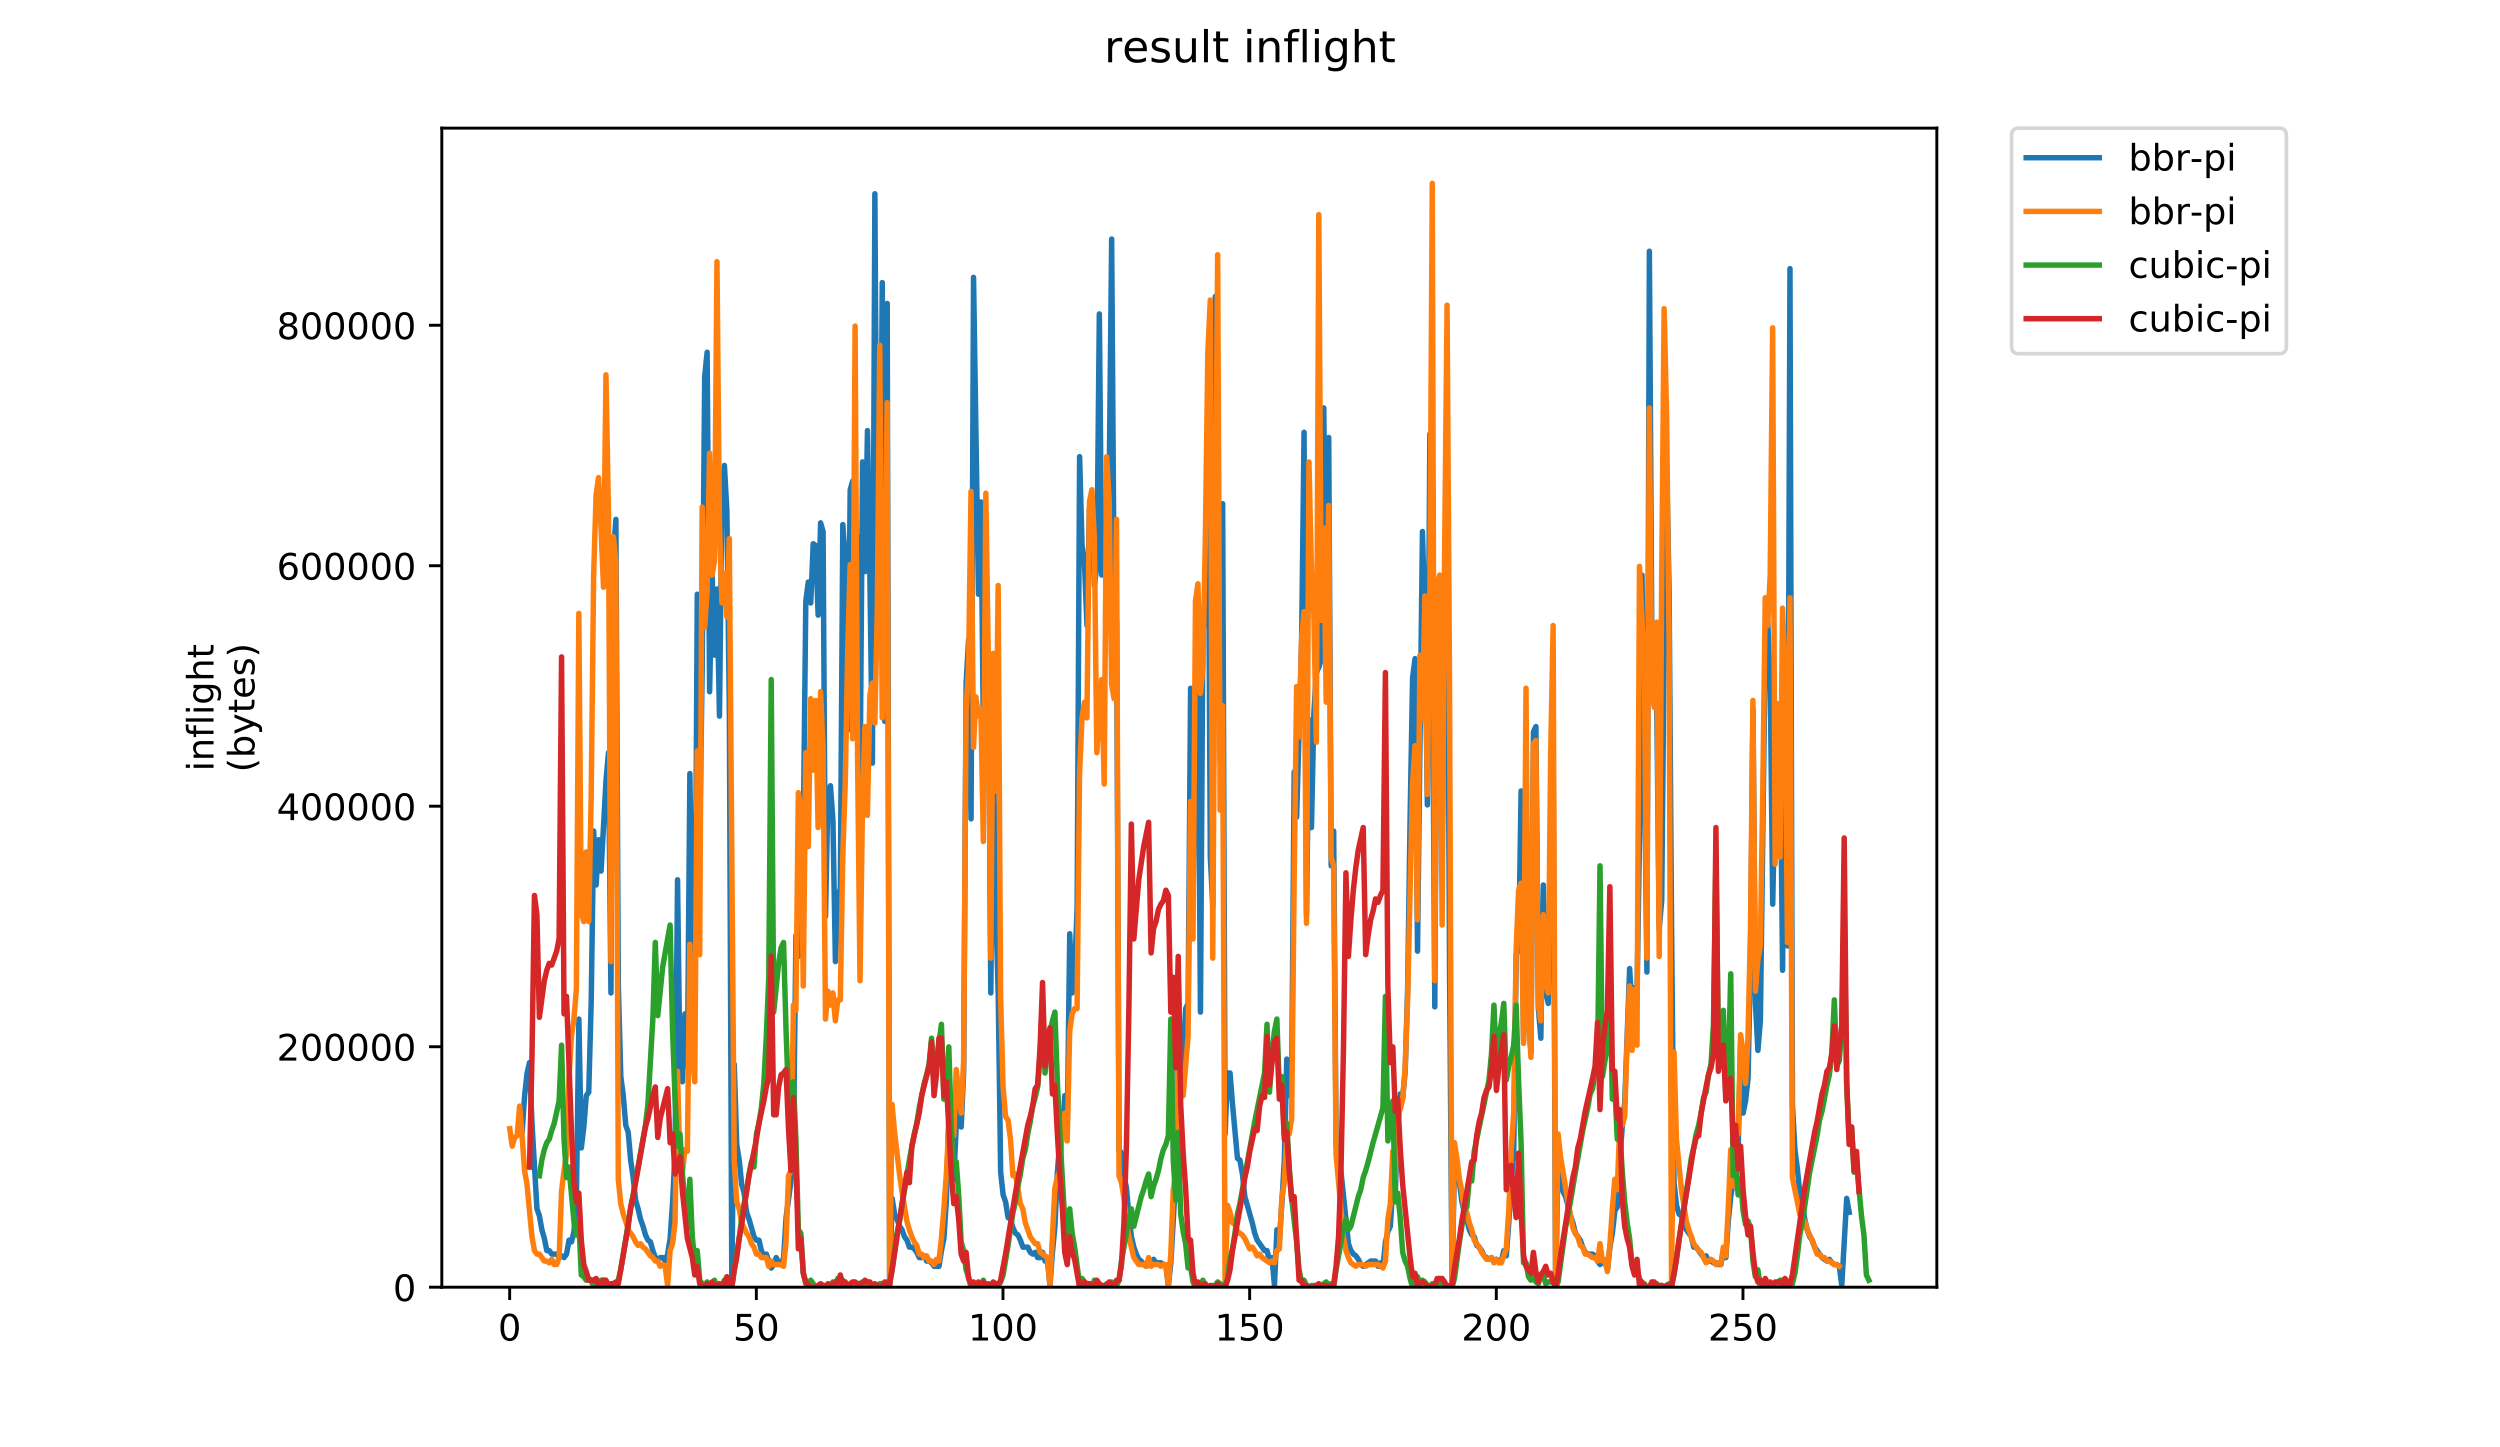 <?xml version="1.0" encoding="utf-8" standalone="no"?>
<!DOCTYPE svg PUBLIC "-//W3C//DTD SVG 1.1//EN"
  "http://www.w3.org/Graphics/SVG/1.1/DTD/svg11.dtd">
<!-- Created with matplotlib (https://matplotlib.org/) -->
<svg height="396pt" version="1.1" viewBox="0 0 684 396" width="684pt" xmlns="http://www.w3.org/2000/svg" xmlns:xlink="http://www.w3.org/1999/xlink">
 <defs>
  <style type="text/css">
*{stroke-linecap:butt;stroke-linejoin:round;}
  </style>
 </defs>
 <g id="figure_1">
  <g id="patch_1">
   <path d="M 0 396 
L 684 396 
L 684 0 
L 0 0 
z
" style="fill:#ffffff;"/>
  </g>
  <g id="axes_1">
   <g id="patch_2">
    <path d="M 120.879 352.174 
L 529.913 352.174 
L 529.913 35.062 
L 120.879 35.062 
z
" style="fill:#ffffff;"/>
   </g>
   <g id="matplotlib.axis_1">
    <g id="xtick_1">
     <g id="line2d_1">
      <defs>
       <path d="M 0 0 
L 0 3.5 
" id="m2d4acf18be" style="stroke:#000000;stroke-width:0.8;"/>
      </defs>
      <g>
       <use style="stroke:#000000;stroke-width:0.8;" x="139.445" xlink:href="#m2d4acf18be" y="352.174"/>
      </g>
     </g>
     <g id="text_1">
      <!-- 0 -->
      <defs>
       <path d="M 31.781 66.406 
Q 24.172 66.406 20.328 58.906 
Q 16.5 51.422 16.5 36.375 
Q 16.5 21.391 20.328 13.891 
Q 24.172 6.391 31.781 6.391 
Q 39.453 6.391 43.281 13.891 
Q 47.125 21.391 47.125 36.375 
Q 47.125 51.422 43.281 58.906 
Q 39.453 66.406 31.781 66.406 
z
M 31.781 74.219 
Q 44.047 74.219 50.516 64.516 
Q 56.984 54.828 56.984 36.375 
Q 56.984 17.969 50.516 8.266 
Q 44.047 -1.422 31.781 -1.422 
Q 19.531 -1.422 13.062 8.266 
Q 6.594 17.969 6.594 36.375 
Q 6.594 54.828 13.062 64.516 
Q 19.531 74.219 31.781 74.219 
z
" id="DejaVuSans-48"/>
      </defs>
      <g transform="translate(136.264 366.773)scale(0.1 -0.1)">
       <use xlink:href="#DejaVuSans-48"/>
      </g>
     </g>
    </g>
    <g id="xtick_2">
     <g id="line2d_2">
      <g>
       <use style="stroke:#000000;stroke-width:0.8;" x="206.931" xlink:href="#m2d4acf18be" y="352.174"/>
      </g>
     </g>
     <g id="text_2">
      <!-- 50 -->
      <defs>
       <path d="M 10.797 72.906 
L 49.516 72.906 
L 49.516 64.594 
L 19.828 64.594 
L 19.828 46.734 
Q 21.969 47.469 24.109 47.828 
Q 26.266 48.188 28.422 48.188 
Q 40.625 48.188 47.75 41.5 
Q 54.891 34.812 54.891 23.391 
Q 54.891 11.625 47.562 5.094 
Q 40.234 -1.422 26.906 -1.422 
Q 22.312 -1.422 17.547 -0.641 
Q 12.797 0.141 7.719 1.703 
L 7.719 11.625 
Q 12.109 9.234 16.797 8.062 
Q 21.484 6.891 26.703 6.891 
Q 35.156 6.891 40.078 11.328 
Q 45.016 15.766 45.016 23.391 
Q 45.016 31 40.078 35.438 
Q 35.156 39.891 26.703 39.891 
Q 22.75 39.891 18.812 39.016 
Q 14.891 38.141 10.797 36.281 
z
" id="DejaVuSans-53"/>
      </defs>
      <g transform="translate(200.569 366.773)scale(0.1 -0.1)">
       <use xlink:href="#DejaVuSans-53"/>
       <use x="63.623" xlink:href="#DejaVuSans-48"/>
      </g>
     </g>
    </g>
    <g id="xtick_3">
     <g id="line2d_3">
      <g>
       <use style="stroke:#000000;stroke-width:0.8;" x="274.417" xlink:href="#m2d4acf18be" y="352.174"/>
      </g>
     </g>
     <g id="text_3">
      <!-- 100 -->
      <defs>
       <path d="M 12.406 8.297 
L 28.516 8.297 
L 28.516 63.922 
L 10.984 60.406 
L 10.984 69.391 
L 28.422 72.906 
L 38.281 72.906 
L 38.281 8.297 
L 54.391 8.297 
L 54.391 0 
L 12.406 0 
z
" id="DejaVuSans-49"/>
      </defs>
      <g transform="translate(264.873 366.773)scale(0.1 -0.1)">
       <use xlink:href="#DejaVuSans-49"/>
       <use x="63.623" xlink:href="#DejaVuSans-48"/>
       <use x="127.246" xlink:href="#DejaVuSans-48"/>
      </g>
     </g>
    </g>
    <g id="xtick_4">
     <g id="line2d_4">
      <g>
       <use style="stroke:#000000;stroke-width:0.8;" x="341.903" xlink:href="#m2d4acf18be" y="352.174"/>
      </g>
     </g>
     <g id="text_4">
      <!-- 150 -->
      <g transform="translate(332.359 366.773)scale(0.1 -0.1)">
       <use xlink:href="#DejaVuSans-49"/>
       <use x="63.623" xlink:href="#DejaVuSans-53"/>
       <use x="127.246" xlink:href="#DejaVuSans-48"/>
      </g>
     </g>
    </g>
    <g id="xtick_5">
     <g id="line2d_5">
      <g>
       <use style="stroke:#000000;stroke-width:0.8;" x="409.389" xlink:href="#m2d4acf18be" y="352.174"/>
      </g>
     </g>
     <g id="text_5">
      <!-- 200 -->
      <defs>
       <path d="M 19.188 8.297 
L 53.609 8.297 
L 53.609 0 
L 7.328 0 
L 7.328 8.297 
Q 12.938 14.109 22.625 23.891 
Q 32.328 33.688 34.812 36.531 
Q 39.547 41.844 41.422 45.531 
Q 43.312 49.219 43.312 52.781 
Q 43.312 58.594 39.234 62.25 
Q 35.156 65.922 28.609 65.922 
Q 23.969 65.922 18.812 64.312 
Q 13.672 62.703 7.812 59.422 
L 7.812 69.391 
Q 13.766 71.781 18.938 73 
Q 24.125 74.219 28.422 74.219 
Q 39.75 74.219 46.484 68.547 
Q 53.219 62.891 53.219 53.422 
Q 53.219 48.922 51.531 44.891 
Q 49.859 40.875 45.406 35.406 
Q 44.188 33.984 37.641 27.219 
Q 31.109 20.453 19.188 8.297 
z
" id="DejaVuSans-50"/>
      </defs>
      <g transform="translate(399.845 366.773)scale(0.1 -0.1)">
       <use xlink:href="#DejaVuSans-50"/>
       <use x="63.623" xlink:href="#DejaVuSans-48"/>
       <use x="127.246" xlink:href="#DejaVuSans-48"/>
      </g>
     </g>
    </g>
    <g id="xtick_6">
     <g id="line2d_6">
      <g>
       <use style="stroke:#000000;stroke-width:0.8;" x="476.874" xlink:href="#m2d4acf18be" y="352.174"/>
      </g>
     </g>
     <g id="text_6">
      <!-- 250 -->
      <g transform="translate(467.331 366.773)scale(0.1 -0.1)">
       <use xlink:href="#DejaVuSans-50"/>
       <use x="63.623" xlink:href="#DejaVuSans-53"/>
       <use x="127.246" xlink:href="#DejaVuSans-48"/>
      </g>
     </g>
    </g>
   </g>
   <g id="matplotlib.axis_2">
    <g id="ytick_1">
     <g id="line2d_7">
      <defs>
       <path d="M 0 0 
L -3.5 0 
" id="mfae8749f1a" style="stroke:#000000;stroke-width:0.8;"/>
      </defs>
      <g>
       <use style="stroke:#000000;stroke-width:0.8;" x="120.879" xlink:href="#mfae8749f1a" y="352.174"/>
      </g>
     </g>
     <g id="text_7">
      <!-- 0 -->
      <g transform="translate(107.516 355.973)scale(0.1 -0.1)">
       <use xlink:href="#DejaVuSans-48"/>
      </g>
     </g>
    </g>
    <g id="ytick_2">
     <g id="line2d_8">
      <g>
       <use style="stroke:#000000;stroke-width:0.8;" x="120.879" xlink:href="#mfae8749f1a" y="286.379"/>
      </g>
     </g>
     <g id="text_8">
      <!-- 200000 -->
      <g transform="translate(75.704 290.178)scale(0.1 -0.1)">
       <use xlink:href="#DejaVuSans-50"/>
       <use x="63.623" xlink:href="#DejaVuSans-48"/>
       <use x="127.246" xlink:href="#DejaVuSans-48"/>
       <use x="190.869" xlink:href="#DejaVuSans-48"/>
       <use x="254.492" xlink:href="#DejaVuSans-48"/>
       <use x="318.115" xlink:href="#DejaVuSans-48"/>
      </g>
     </g>
    </g>
    <g id="ytick_3">
     <g id="line2d_9">
      <g>
       <use style="stroke:#000000;stroke-width:0.8;" x="120.879" xlink:href="#mfae8749f1a" y="220.583"/>
      </g>
     </g>
     <g id="text_9">
      <!-- 400000 -->
      <defs>
       <path d="M 37.797 64.312 
L 12.891 25.391 
L 37.797 25.391 
z
M 35.203 72.906 
L 47.609 72.906 
L 47.609 25.391 
L 58.016 25.391 
L 58.016 17.188 
L 47.609 17.188 
L 47.609 0 
L 37.797 0 
L 37.797 17.188 
L 4.891 17.188 
L 4.891 26.703 
z
" id="DejaVuSans-52"/>
      </defs>
      <g transform="translate(75.704 224.383)scale(0.1 -0.1)">
       <use xlink:href="#DejaVuSans-52"/>
       <use x="63.623" xlink:href="#DejaVuSans-48"/>
       <use x="127.246" xlink:href="#DejaVuSans-48"/>
       <use x="190.869" xlink:href="#DejaVuSans-48"/>
       <use x="254.492" xlink:href="#DejaVuSans-48"/>
       <use x="318.115" xlink:href="#DejaVuSans-48"/>
      </g>
     </g>
    </g>
    <g id="ytick_4">
     <g id="line2d_10">
      <g>
       <use style="stroke:#000000;stroke-width:0.8;" x="120.879" xlink:href="#mfae8749f1a" y="154.788"/>
      </g>
     </g>
     <g id="text_10">
      <!-- 600000 -->
      <defs>
       <path d="M 33.016 40.375 
Q 26.375 40.375 22.484 35.828 
Q 18.609 31.297 18.609 23.391 
Q 18.609 15.531 22.484 10.953 
Q 26.375 6.391 33.016 6.391 
Q 39.656 6.391 43.531 10.953 
Q 47.406 15.531 47.406 23.391 
Q 47.406 31.297 43.531 35.828 
Q 39.656 40.375 33.016 40.375 
z
M 52.594 71.297 
L 52.594 62.312 
Q 48.875 64.062 45.094 64.984 
Q 41.312 65.922 37.594 65.922 
Q 27.828 65.922 22.672 59.328 
Q 17.531 52.734 16.797 39.406 
Q 19.672 43.656 24.016 45.922 
Q 28.375 48.188 33.594 48.188 
Q 44.578 48.188 50.953 41.516 
Q 57.328 34.859 57.328 23.391 
Q 57.328 12.156 50.688 5.359 
Q 44.047 -1.422 33.016 -1.422 
Q 20.359 -1.422 13.672 8.266 
Q 6.984 17.969 6.984 36.375 
Q 6.984 53.656 15.188 63.938 
Q 23.391 74.219 37.203 74.219 
Q 40.922 74.219 44.703 73.484 
Q 48.484 72.75 52.594 71.297 
z
" id="DejaVuSans-54"/>
      </defs>
      <g transform="translate(75.704 158.587)scale(0.1 -0.1)">
       <use xlink:href="#DejaVuSans-54"/>
       <use x="63.623" xlink:href="#DejaVuSans-48"/>
       <use x="127.246" xlink:href="#DejaVuSans-48"/>
       <use x="190.869" xlink:href="#DejaVuSans-48"/>
       <use x="254.492" xlink:href="#DejaVuSans-48"/>
       <use x="318.115" xlink:href="#DejaVuSans-48"/>
      </g>
     </g>
    </g>
    <g id="ytick_5">
     <g id="line2d_11">
      <g>
       <use style="stroke:#000000;stroke-width:0.8;" x="120.879" xlink:href="#mfae8749f1a" y="88.993"/>
      </g>
     </g>
     <g id="text_11">
      <!-- 800000 -->
      <defs>
       <path d="M 31.781 34.625 
Q 24.75 34.625 20.719 30.859 
Q 16.703 27.094 16.703 20.516 
Q 16.703 13.922 20.719 10.156 
Q 24.75 6.391 31.781 6.391 
Q 38.812 6.391 42.859 10.172 
Q 46.922 13.969 46.922 20.516 
Q 46.922 27.094 42.891 30.859 
Q 38.875 34.625 31.781 34.625 
z
M 21.922 38.812 
Q 15.578 40.375 12.031 44.719 
Q 8.5 49.078 8.5 55.328 
Q 8.5 64.062 14.719 69.141 
Q 20.953 74.219 31.781 74.219 
Q 42.672 74.219 48.875 69.141 
Q 55.078 64.062 55.078 55.328 
Q 55.078 49.078 51.531 44.719 
Q 48 40.375 41.703 38.812 
Q 48.828 37.156 52.797 32.312 
Q 56.781 27.484 56.781 20.516 
Q 56.781 9.906 50.312 4.234 
Q 43.844 -1.422 31.781 -1.422 
Q 19.734 -1.422 13.25 4.234 
Q 6.781 9.906 6.781 20.516 
Q 6.781 27.484 10.781 32.312 
Q 14.797 37.156 21.922 38.812 
z
M 18.312 54.391 
Q 18.312 48.734 21.844 45.562 
Q 25.391 42.391 31.781 42.391 
Q 38.141 42.391 41.719 45.562 
Q 45.312 48.734 45.312 54.391 
Q 45.312 60.062 41.719 63.234 
Q 38.141 66.406 31.781 66.406 
Q 25.391 66.406 21.844 63.234 
Q 18.312 60.062 18.312 54.391 
z
" id="DejaVuSans-56"/>
      </defs>
      <g transform="translate(75.704 92.792)scale(0.1 -0.1)">
       <use xlink:href="#DejaVuSans-56"/>
       <use x="63.623" xlink:href="#DejaVuSans-48"/>
       <use x="127.246" xlink:href="#DejaVuSans-48"/>
       <use x="190.869" xlink:href="#DejaVuSans-48"/>
       <use x="254.492" xlink:href="#DejaVuSans-48"/>
       <use x="318.115" xlink:href="#DejaVuSans-48"/>
      </g>
     </g>
    </g>
    <g id="text_12">
     <!-- inflight -->
     <defs>
      <path d="M 9.422 54.688 
L 18.406 54.688 
L 18.406 0 
L 9.422 0 
z
M 9.422 75.984 
L 18.406 75.984 
L 18.406 64.594 
L 9.422 64.594 
z
" id="DejaVuSans-105"/>
      <path d="M 54.891 33.016 
L 54.891 0 
L 45.906 0 
L 45.906 32.719 
Q 45.906 40.484 42.875 44.328 
Q 39.844 48.188 33.797 48.188 
Q 26.516 48.188 22.312 43.547 
Q 18.109 38.922 18.109 30.906 
L 18.109 0 
L 9.078 0 
L 9.078 54.688 
L 18.109 54.688 
L 18.109 46.188 
Q 21.344 51.125 25.703 53.562 
Q 30.078 56 35.797 56 
Q 45.219 56 50.047 50.172 
Q 54.891 44.344 54.891 33.016 
z
" id="DejaVuSans-110"/>
      <path d="M 37.109 75.984 
L 37.109 68.5 
L 28.516 68.5 
Q 23.688 68.5 21.797 66.547 
Q 19.922 64.594 19.922 59.516 
L 19.922 54.688 
L 34.719 54.688 
L 34.719 47.703 
L 19.922 47.703 
L 19.922 0 
L 10.891 0 
L 10.891 47.703 
L 2.297 47.703 
L 2.297 54.688 
L 10.891 54.688 
L 10.891 58.5 
Q 10.891 67.625 15.141 71.797 
Q 19.391 75.984 28.609 75.984 
z
" id="DejaVuSans-102"/>
      <path d="M 9.422 75.984 
L 18.406 75.984 
L 18.406 0 
L 9.422 0 
z
" id="DejaVuSans-108"/>
      <path d="M 45.406 27.984 
Q 45.406 37.75 41.375 43.109 
Q 37.359 48.484 30.078 48.484 
Q 22.859 48.484 18.828 43.109 
Q 14.797 37.75 14.797 27.984 
Q 14.797 18.266 18.828 12.891 
Q 22.859 7.516 30.078 7.516 
Q 37.359 7.516 41.375 12.891 
Q 45.406 18.266 45.406 27.984 
z
M 54.391 6.781 
Q 54.391 -7.172 48.188 -13.984 
Q 42 -20.797 29.203 -20.797 
Q 24.469 -20.797 20.266 -20.094 
Q 16.062 -19.391 12.109 -17.922 
L 12.109 -9.188 
Q 16.062 -11.328 19.922 -12.344 
Q 23.781 -13.375 27.781 -13.375 
Q 36.625 -13.375 41.016 -8.766 
Q 45.406 -4.156 45.406 5.172 
L 45.406 9.625 
Q 42.625 4.781 38.281 2.391 
Q 33.938 0 27.875 0 
Q 17.828 0 11.672 7.656 
Q 5.516 15.328 5.516 27.984 
Q 5.516 40.672 11.672 48.328 
Q 17.828 56 27.875 56 
Q 33.938 56 38.281 53.609 
Q 42.625 51.219 45.406 46.391 
L 45.406 54.688 
L 54.391 54.688 
z
" id="DejaVuSans-103"/>
      <path d="M 54.891 33.016 
L 54.891 0 
L 45.906 0 
L 45.906 32.719 
Q 45.906 40.484 42.875 44.328 
Q 39.844 48.188 33.797 48.188 
Q 26.516 48.188 22.312 43.547 
Q 18.109 38.922 18.109 30.906 
L 18.109 0 
L 9.078 0 
L 9.078 75.984 
L 18.109 75.984 
L 18.109 46.188 
Q 21.344 51.125 25.703 53.562 
Q 30.078 56 35.797 56 
Q 45.219 56 50.047 50.172 
Q 54.891 44.344 54.891 33.016 
z
" id="DejaVuSans-104"/>
      <path d="M 18.312 70.219 
L 18.312 54.688 
L 36.812 54.688 
L 36.812 47.703 
L 18.312 47.703 
L 18.312 18.016 
Q 18.312 11.328 20.141 9.422 
Q 21.969 7.516 27.594 7.516 
L 36.812 7.516 
L 36.812 0 
L 27.594 0 
Q 17.188 0 13.234 3.875 
Q 9.281 7.766 9.281 18.016 
L 9.281 47.703 
L 2.688 47.703 
L 2.688 54.688 
L 9.281 54.688 
L 9.281 70.219 
z
" id="DejaVuSans-116"/>
     </defs>
     <g transform="translate(58.426 211.018)rotate(-90)scale(0.1 -0.1)">
      <use xlink:href="#DejaVuSans-105"/>
      <use x="27.783" xlink:href="#DejaVuSans-110"/>
      <use x="91.162" xlink:href="#DejaVuSans-102"/>
      <use x="126.367" xlink:href="#DejaVuSans-108"/>
      <use x="154.15" xlink:href="#DejaVuSans-105"/>
      <use x="181.934" xlink:href="#DejaVuSans-103"/>
      <use x="245.41" xlink:href="#DejaVuSans-104"/>
      <use x="308.789" xlink:href="#DejaVuSans-116"/>
     </g>
     <!-- (bytes) -->
     <defs>
      <path d="M 31 75.875 
Q 24.469 64.656 21.281 53.656 
Q 18.109 42.672 18.109 31.391 
Q 18.109 20.125 21.312 9.062 
Q 24.516 -2 31 -13.188 
L 23.188 -13.188 
Q 15.875 -1.703 12.234 9.375 
Q 8.594 20.453 8.594 31.391 
Q 8.594 42.281 12.203 53.312 
Q 15.828 64.359 23.188 75.875 
z
" id="DejaVuSans-40"/>
      <path d="M 48.688 27.297 
Q 48.688 37.203 44.609 42.844 
Q 40.531 48.484 33.406 48.484 
Q 26.266 48.484 22.188 42.844 
Q 18.109 37.203 18.109 27.297 
Q 18.109 17.391 22.188 11.75 
Q 26.266 6.109 33.406 6.109 
Q 40.531 6.109 44.609 11.75 
Q 48.688 17.391 48.688 27.297 
z
M 18.109 46.391 
Q 20.953 51.266 25.266 53.625 
Q 29.594 56 35.594 56 
Q 45.562 56 51.781 48.094 
Q 58.016 40.188 58.016 27.297 
Q 58.016 14.406 51.781 6.484 
Q 45.562 -1.422 35.594 -1.422 
Q 29.594 -1.422 25.266 0.953 
Q 20.953 3.328 18.109 8.203 
L 18.109 0 
L 9.078 0 
L 9.078 75.984 
L 18.109 75.984 
z
" id="DejaVuSans-98"/>
      <path d="M 32.172 -5.078 
Q 28.375 -14.844 24.75 -17.812 
Q 21.141 -20.797 15.094 -20.797 
L 7.906 -20.797 
L 7.906 -13.281 
L 13.188 -13.281 
Q 16.891 -13.281 18.938 -11.516 
Q 21 -9.766 23.484 -3.219 
L 25.094 0.875 
L 2.984 54.688 
L 12.5 54.688 
L 29.594 11.922 
L 46.688 54.688 
L 56.203 54.688 
z
" id="DejaVuSans-121"/>
      <path d="M 56.203 29.594 
L 56.203 25.203 
L 14.891 25.203 
Q 15.484 15.922 20.484 11.062 
Q 25.484 6.203 34.422 6.203 
Q 39.594 6.203 44.453 7.469 
Q 49.312 8.734 54.109 11.281 
L 54.109 2.781 
Q 49.266 0.734 44.188 -0.344 
Q 39.109 -1.422 33.891 -1.422 
Q 20.797 -1.422 13.156 6.188 
Q 5.516 13.812 5.516 26.812 
Q 5.516 40.234 12.766 48.109 
Q 20.016 56 32.328 56 
Q 43.359 56 49.781 48.891 
Q 56.203 41.797 56.203 29.594 
z
M 47.219 32.234 
Q 47.125 39.594 43.094 43.984 
Q 39.062 48.391 32.422 48.391 
Q 24.906 48.391 20.391 44.141 
Q 15.875 39.891 15.188 32.172 
z
" id="DejaVuSans-101"/>
      <path d="M 44.281 53.078 
L 44.281 44.578 
Q 40.484 46.531 36.375 47.5 
Q 32.281 48.484 27.875 48.484 
Q 21.188 48.484 17.844 46.438 
Q 14.5 44.391 14.5 40.281 
Q 14.5 37.156 16.891 35.375 
Q 19.281 33.594 26.516 31.984 
L 29.594 31.297 
Q 39.156 29.25 43.188 25.516 
Q 47.219 21.781 47.219 15.094 
Q 47.219 7.469 41.188 3.016 
Q 35.156 -1.422 24.609 -1.422 
Q 20.219 -1.422 15.453 -0.562 
Q 10.688 0.297 5.422 2 
L 5.422 11.281 
Q 10.406 8.688 15.234 7.391 
Q 20.062 6.109 24.812 6.109 
Q 31.156 6.109 34.562 8.281 
Q 37.984 10.453 37.984 14.406 
Q 37.984 18.062 35.516 20.016 
Q 33.062 21.969 24.703 23.781 
L 21.578 24.516 
Q 13.234 26.266 9.516 29.906 
Q 5.812 33.547 5.812 39.891 
Q 5.812 47.609 11.281 51.797 
Q 16.75 56 26.812 56 
Q 31.781 56 36.172 55.266 
Q 40.578 54.547 44.281 53.078 
z
" id="DejaVuSans-115"/>
      <path d="M 8.016 75.875 
L 15.828 75.875 
Q 23.141 64.359 26.781 53.312 
Q 30.422 42.281 30.422 31.391 
Q 30.422 20.453 26.781 9.375 
Q 23.141 -1.703 15.828 -13.188 
L 8.016 -13.188 
Q 14.5 -2 17.703 9.062 
Q 20.906 20.125 20.906 31.391 
Q 20.906 42.672 17.703 53.656 
Q 14.5 64.656 8.016 75.875 
z
" id="DejaVuSans-41"/>
     </defs>
     <g transform="translate(69.624 211.295)rotate(-90)scale(0.1 -0.1)">
      <use xlink:href="#DejaVuSans-40"/>
      <use x="39.014" xlink:href="#DejaVuSans-98"/>
      <use x="102.49" xlink:href="#DejaVuSans-121"/>
      <use x="161.67" xlink:href="#DejaVuSans-116"/>
      <use x="200.879" xlink:href="#DejaVuSans-101"/>
      <use x="262.402" xlink:href="#DejaVuSans-115"/>
      <use x="314.502" xlink:href="#DejaVuSans-41"/>
     </g>
    </g>
   </g>
   <g id="line2d_12">
    <path clip-path="url(#p6e69b79494)" d="M 142.184 305.967 
L 142.859 309.778 
L 143.534 299.775 
L 144.209 293.582 
L 144.883 290.724 
L 145.558 307.396 
L 146.908 330.738 
L 147.583 332.643 
L 148.258 336.454 
L 148.933 338.836 
L 149.607 342.171 
L 150.282 342.171 
L 150.957 343.123 
L 152.307 343.123 
L 152.982 344.076 
L 153.657 343.6 
L 154.331 344.076 
L 155.006 343.123 
L 155.681 339.312 
L 156.356 339.789 
L 157.031 336.931 
L 157.706 327.404 
L 158.381 278.815 
L 159.055 314.066 
L 159.73 308.349 
L 160.405 299.775 
L 161.08 298.822 
L 161.755 274.051 
L 162.43 227.368 
L 163.105 242.135 
L 163.779 229.75 
L 164.454 238.325 
L 165.804 213.554 
L 166.479 205.932 
L 167.154 271.67 
L 167.829 151.627 
L 168.503 142.1 
L 169.178 269.764 
L 169.853 294.535 
L 170.528 299.775 
L 171.203 307.873 
L 171.878 309.778 
L 172.553 317.4 
L 173.227 322.164 
L 173.902 328.356 
L 174.577 330.738 
L 175.252 333.596 
L 175.927 335.502 
L 176.602 337.883 
L 177.277 339.312 
L 177.951 339.789 
L 178.626 342.171 
L 179.301 344.076 
L 179.976 344.552 
L 180.651 344.076 
L 181.326 344.076 
L 182.001 345.029 
L 182.675 343.123 
L 183.35 338.836 
L 184.025 328.833 
L 184.7 315.018 
L 185.375 240.706 
L 186.05 293.106 
L 186.725 295.964 
L 187.399 277.386 
L 188.074 291.677 
L 188.749 211.648 
L 189.424 258.332 
L 190.099 277.862 
L 190.774 162.584 
L 191.449 229.274 
L 192.123 182.591 
L 192.798 103.039 
L 193.473 96.37 
L 194.148 189.26 
L 194.823 156.391 
L 195.498 179.256 
L 196.173 161.155 
L 196.847 195.929 
L 197.522 135.431 
L 198.197 127.333 
L 198.872 139.718 
L 199.547 194.5 
L 200.222 350.745 
L 200.897 291.2 
L 201.571 313.113 
L 202.246 317.4 
L 202.921 324.069 
L 203.596 326.451 
L 204.271 331.691 
L 204.946 333.596 
L 206.296 338.36 
L 206.97 339.312 
L 207.645 339.312 
L 208.32 342.171 
L 208.995 343.6 
L 209.67 343.123 
L 211.02 346.934 
L 211.694 345.982 
L 212.369 344.076 
L 213.044 345.505 
L 213.719 345.982 
L 214.394 344.076 
L 215.069 333.12 
L 216.418 323.116 
L 217.093 312.16 
L 217.768 255.95 
L 218.443 261.666 
L 219.118 220.699 
L 219.793 226.416 
L 220.468 164.489 
L 221.142 159.249 
L 221.817 164.965 
L 222.492 148.769 
L 223.167 149.246 
L 223.842 168.3 
L 224.517 143.053 
L 225.192 145.435 
L 225.866 250.71 
L 226.541 216.412 
L 227.216 214.983 
L 227.891 224.51 
L 228.566 263.095 
L 229.241 245.47 
L 229.916 243.088 
L 230.59 143.529 
L 231.265 153.056 
L 231.94 199.74 
L 232.615 134.002 
L 233.29 131.62 
L 233.965 151.151 
L 234.64 146.864 
L 235.314 214.983 
L 235.989 126.38 
L 236.664 156.391 
L 237.339 117.806 
L 238.014 158.773 
L 238.689 208.79 
L 239.364 53.021 
L 240.038 161.631 
L 240.713 170.205 
L 241.388 77.315 
L 242.063 197.358 
L 242.738 83.032 
L 243.413 351.698 
L 244.088 327.88 
L 244.762 332.167 
L 245.437 333.596 
L 246.112 335.502 
L 246.787 336.454 
L 247.462 338.36 
L 248.137 339.312 
L 248.812 341.218 
L 249.486 341.218 
L 250.161 341.694 
L 250.836 342.647 
L 251.511 344.076 
L 252.186 344.076 
L 252.861 343.6 
L 253.536 345.029 
L 254.21 345.029 
L 254.885 345.505 
L 255.56 346.458 
L 256.91 346.458 
L 257.585 342.171 
L 258.26 338.836 
L 258.934 328.356 
L 259.609 305.015 
L 260.284 316.447 
L 260.959 322.64 
L 261.634 307.873 
L 262.309 299.775 
L 262.984 308.349 
L 263.658 293.106 
L 264.333 186.878 
L 265.008 174.969 
L 265.683 224.034 
L 266.358 75.886 
L 267.708 162.584 
L 268.382 137.337 
L 269.057 200.692 
L 269.732 170.682 
L 270.407 181.638 
L 271.082 271.67 
L 271.757 203.074 
L 272.432 247.852 
L 273.106 271.67 
L 273.781 320.735 
L 274.456 326.927 
L 275.131 328.833 
L 275.806 333.12 
L 276.481 333.596 
L 277.156 335.978 
L 277.83 337.407 
L 278.505 337.883 
L 279.18 339.312 
L 279.855 341.218 
L 281.205 341.218 
L 281.88 342.647 
L 282.554 343.123 
L 283.229 342.647 
L 283.904 344.076 
L 284.579 344.076 
L 285.254 342.647 
L 285.929 345.029 
L 286.604 345.029 
L 287.278 351.698 
L 287.953 342.647 
L 288.628 335.502 
L 289.303 320.735 
L 289.978 312.16 
L 290.653 310.731 
L 291.328 299.775 
L 292.002 308.349 
L 292.677 255.473 
L 293.352 271.67 
L 294.027 265.953 
L 294.702 248.328 
L 295.377 124.951 
L 296.052 149.246 
L 296.726 154.486 
L 297.401 171.158 
L 298.076 139.242 
L 298.751 141.147 
L 299.426 160.202 
L 300.101 154.962 
L 300.776 85.89 
L 301.45 157.344 
L 302.125 150.198 
L 302.8 155.915 
L 303.475 131.62 
L 304.15 65.407 
L 304.825 163.06 
L 305.5 170.205 
L 306.174 314.542 
L 306.849 315.495 
L 307.524 321.687 
L 308.199 325.022 
L 308.874 332.643 
L 309.549 338.36 
L 310.224 341.218 
L 310.898 343.123 
L 311.573 344.552 
L 312.248 345.029 
L 312.923 345.982 
L 313.598 346.458 
L 314.273 345.982 
L 314.948 345.982 
L 315.622 344.552 
L 316.297 345.505 
L 317.647 345.505 
L 318.997 346.458 
L 319.672 351.698 
L 320.346 345.505 
L 321.696 321.687 
L 322.371 267.859 
L 323.046 299.775 
L 324.396 275.957 
L 325.07 274.528 
L 325.745 188.307 
L 326.42 246.423 
L 327.095 190.689 
L 327.77 185.925 
L 328.445 276.91 
L 329.12 170.682 
L 329.795 171.158 
L 330.469 111.613 
L 331.144 234.514 
L 331.819 247.852 
L 332.494 81.126 
L 333.169 124.475 
L 333.844 207.838 
L 334.519 137.813 
L 335.193 310.255 
L 335.868 293.582 
L 336.543 293.582 
L 337.218 302.157 
L 338.568 316.924 
L 339.243 317.4 
L 339.917 321.211 
L 340.592 327.404 
L 342.617 334.549 
L 343.292 337.407 
L 343.967 339.312 
L 345.991 342.171 
L 346.666 342.171 
L 347.341 345.029 
L 348.016 344.076 
L 348.691 351.698 
L 349.365 336.454 
L 350.04 339.312 
L 350.715 329.309 
L 351.39 317.4 
L 352.065 289.771 
L 352.74 299.775 
L 353.415 292.629 
L 354.089 211.172 
L 354.764 223.557 
L 356.114 175.922 
L 356.789 118.282 
L 357.464 250.234 
L 358.139 196.881 
L 358.813 226.416 
L 359.488 194.976 
L 360.163 184.02 
L 360.838 182.591 
L 361.513 180.209 
L 362.188 111.613 
L 362.863 183.067 
L 363.537 119.711 
L 364.212 236.895 
L 364.887 227.368 
L 365.562 313.113 
L 366.237 317.4 
L 366.912 320.735 
L 368.936 340.265 
L 369.611 342.171 
L 370.286 343.123 
L 370.961 343.6 
L 371.636 344.552 
L 372.311 345.982 
L 372.985 346.458 
L 375.01 345.029 
L 376.36 345.029 
L 377.035 346.458 
L 377.709 345.505 
L 378.384 346.458 
L 379.059 339.789 
L 379.734 336.931 
L 380.409 335.502 
L 381.084 323.593 
L 381.759 325.974 
L 382.433 308.349 
L 383.108 299.298 
L 383.783 300.251 
L 384.458 293.106 
L 385.133 270.241 
L 385.808 223.557 
L 386.483 185.449 
L 387.157 180.209 
L 387.832 260.237 
L 389.182 145.435 
L 389.857 169.253 
L 390.532 220.223 
L 391.207 118.759 
L 391.881 168.776 
L 392.556 275.48 
L 393.231 164.965 
L 393.906 194.5 
L 394.581 232.608 
L 395.256 161.155 
L 395.931 129.715 
L 396.605 267.382 
L 397.28 351.698 
L 397.955 317.4 
L 398.63 322.164 
L 399.305 323.593 
L 399.98 328.833 
L 400.655 331.691 
L 401.329 333.596 
L 402.004 336.454 
L 402.679 337.883 
L 403.354 338.36 
L 404.029 340.742 
L 404.704 341.218 
L 405.379 342.171 
L 406.053 343.6 
L 407.403 344.552 
L 408.078 344.076 
L 408.753 345.029 
L 409.428 344.552 
L 410.103 345.029 
L 410.777 345.029 
L 411.452 342.171 
L 412.127 343.6 
L 412.802 334.549 
L 413.477 322.64 
L 414.152 315.495 
L 414.827 261.19 
L 415.501 259.761 
L 416.176 216.412 
L 416.851 284.531 
L 417.526 218.794 
L 418.201 278.815 
L 418.876 287.866 
L 419.551 200.216 
L 420.225 198.787 
L 420.9 275.957 
L 421.575 284.055 
L 422.25 242.135 
L 422.925 271.193 
L 423.6 274.528 
L 424.275 227.845 
L 424.949 204.979 
L 425.624 351.698 
L 426.299 316.924 
L 427.649 325.974 
L 428.324 327.404 
L 428.999 329.785 
L 429.673 332.643 
L 430.348 334.549 
L 431.023 337.407 
L 432.373 339.312 
L 433.048 341.218 
L 433.723 342.647 
L 434.397 343.123 
L 435.747 343.123 
L 436.422 343.6 
L 437.097 345.029 
L 437.772 345.982 
L 438.447 345.029 
L 439.121 345.029 
L 439.796 347.411 
L 440.471 341.218 
L 441.146 337.407 
L 441.821 331.214 
L 442.496 330.262 
L 443.171 317.4 
L 443.846 308.349 
L 444.52 301.68 
L 445.87 265.001 
L 446.545 276.433 
L 447.22 270.241 
L 447.895 271.67 
L 448.57 229.274 
L 449.244 157.344 
L 449.919 207.361 
L 450.594 265.953 
L 451.269 68.741 
L 451.944 174.493 
L 452.619 184.972 
L 453.294 193.547 
L 453.968 254.044 
L 454.643 246.423 
L 455.318 176.398 
L 455.993 127.809 
L 456.668 161.631 
L 457.343 253.568 
L 458.018 323.593 
L 458.692 329.785 
L 459.367 332.167 
L 460.042 332.643 
L 460.717 335.025 
L 461.392 336.454 
L 462.742 338.36 
L 463.416 341.218 
L 464.091 341.218 
L 466.116 344.076 
L 466.791 343.6 
L 467.466 345.029 
L 468.14 345.029 
L 468.815 345.505 
L 469.49 345.505 
L 470.165 345.982 
L 470.84 345.982 
L 471.515 342.647 
L 472.19 344.076 
L 472.864 334.073 
L 473.539 327.404 
L 474.214 323.116 
L 474.889 313.589 
L 475.564 314.066 
L 476.239 285.484 
L 476.914 304.538 
L 477.588 301.204 
L 478.263 295.011 
L 478.938 263.095 
L 479.613 194.023 
L 480.288 274.528 
L 480.963 287.389 
L 481.638 279.291 
L 482.987 176.398 
L 483.662 170.205 
L 484.337 187.354 
L 485.012 247.375 
L 485.687 214.507 
L 486.362 192.594 
L 487.036 200.216 
L 487.711 265.477 
L 488.386 186.402 
L 489.061 258.808 
L 489.736 73.505 
L 490.411 302.157 
L 491.086 314.542 
L 491.76 319.782 
L 492.435 326.451 
L 493.11 329.309 
L 493.785 333.596 
L 494.46 336.454 
L 495.135 338.36 
L 495.81 339.312 
L 496.484 341.218 
L 498.509 344.076 
L 499.859 345.029 
L 500.534 344.552 
L 501.208 345.505 
L 501.883 345.982 
L 502.558 345.982 
L 503.233 346.458 
L 503.908 351.698 
L 505.258 327.88 
L 505.932 331.691 
L 505.932 331.691 
" style="fill:none;stroke:#1f77b4;stroke-linecap:square;stroke-width:1.5;"/>
   </g>
   <g id="line2d_13">
    <path clip-path="url(#p6e69b79494)" d="M 139.471 308.826 
L 140.146 313.589 
L 140.821 311.207 
L 141.496 310.731 
L 142.17 302.633 
L 142.845 310.731 
L 143.52 320.258 
L 144.195 324.069 
L 145.545 338.36 
L 146.22 342.171 
L 146.895 343.123 
L 147.569 343.123 
L 148.919 345.029 
L 149.594 345.029 
L 150.269 345.505 
L 150.944 344.552 
L 151.619 345.982 
L 152.293 345.982 
L 152.968 344.076 
L 153.643 325.974 
L 154.318 320.258 
L 154.993 315.971 
L 155.668 295.011 
L 156.343 283.579 
L 157.017 278.815 
L 157.692 270.717 
L 158.367 167.824 
L 159.042 249.757 
L 159.717 252.139 
L 160.392 233.085 
L 161.067 252.139 
L 161.741 218.318 
L 162.416 157.344 
L 163.091 135.431 
L 163.766 130.668 
L 164.441 144.482 
L 165.116 160.678 
L 165.791 102.562 
L 166.465 139.718 
L 167.14 263.095 
L 167.815 146.864 
L 168.49 153.533 
L 169.165 322.64 
L 169.84 329.309 
L 170.515 332.167 
L 171.189 334.073 
L 171.864 336.454 
L 173.214 338.36 
L 173.889 339.789 
L 174.564 340.742 
L 175.239 340.265 
L 175.913 341.218 
L 176.588 341.694 
L 177.938 343.6 
L 178.613 344.076 
L 179.288 345.029 
L 179.963 345.029 
L 180.637 346.458 
L 181.312 345.982 
L 181.987 346.458 
L 182.662 351.698 
L 183.337 342.171 
L 184.012 340.265 
L 184.687 334.549 
L 185.361 293.106 
L 186.036 319.305 
L 186.711 320.735 
L 187.386 314.542 
L 188.061 315.018 
L 188.736 258.332 
L 189.411 289.295 
L 190.085 295.964 
L 190.76 205.456 
L 191.435 261.19 
L 192.11 138.766 
L 192.785 171.634 
L 193.46 161.631 
L 194.135 123.999 
L 194.809 157.344 
L 195.484 153.533 
L 196.159 71.599 
L 196.834 143.053 
L 197.509 164.965 
L 198.184 156.867 
L 198.859 168.776 
L 199.533 147.34 
L 200.883 317.4 
L 201.558 328.833 
L 202.233 330.738 
L 202.908 334.549 
L 204.257 337.407 
L 204.932 338.36 
L 205.607 340.265 
L 206.282 341.218 
L 206.957 343.123 
L 207.632 343.123 
L 208.307 344.076 
L 209.656 344.076 
L 210.331 346.458 
L 211.006 345.029 
L 211.681 345.982 
L 213.705 345.982 
L 214.38 346.458 
L 215.055 339.789 
L 215.73 321.687 
L 216.405 320.258 
L 217.08 275.004 
L 217.755 276.433 
L 218.429 216.888 
L 219.104 220.699 
L 219.779 269.764 
L 220.454 205.932 
L 221.129 231.656 
L 221.804 191.165 
L 222.479 210.696 
L 223.153 191.641 
L 223.828 226.416 
L 224.503 189.26 
L 225.178 204.503 
L 225.853 278.815 
L 226.528 271.193 
L 227.203 275.004 
L 227.877 271.67 
L 228.552 279.291 
L 229.227 273.575 
L 229.902 273.575 
L 230.577 234.514 
L 231.252 214.507 
L 231.927 178.303 
L 232.601 154.486 
L 233.276 202.121 
L 233.951 89.224 
L 234.626 206.885 
L 235.301 268.335 
L 235.976 220.223 
L 236.651 198.787 
L 237.325 223.081 
L 238 190.212 
L 238.675 186.878 
L 239.35 197.834 
L 240.025 167.347 
L 240.7 94.464 
L 241.375 196.405 
L 242.049 176.398 
L 242.724 110.184 
L 243.399 351.698 
L 244.074 302.157 
L 244.749 309.778 
L 246.099 321.211 
L 246.773 325.974 
L 248.123 334.073 
L 248.798 336.454 
L 249.473 338.36 
L 250.148 339.789 
L 250.823 340.742 
L 251.497 343.123 
L 252.172 343.123 
L 252.847 344.076 
L 253.522 343.6 
L 254.197 345.029 
L 254.872 345.029 
L 255.547 345.982 
L 256.221 344.552 
L 256.896 345.029 
L 257.571 338.836 
L 258.246 330.738 
L 258.921 321.211 
L 259.596 307.873 
L 260.271 299.298 
L 260.945 310.731 
L 261.62 292.629 
L 262.295 299.775 
L 262.97 304.538 
L 263.645 290.724 
L 264.32 194.5 
L 264.995 182.591 
L 265.67 134.478 
L 266.344 204.503 
L 267.019 190.689 
L 267.694 195.929 
L 268.369 194.023 
L 269.044 230.226 
L 269.719 134.955 
L 270.394 179.732 
L 271.068 262.142 
L 271.743 178.78 
L 272.418 216.412 
L 273.093 160.202 
L 273.768 273.099 
L 274.443 297.393 
L 275.118 305.491 
L 275.792 306.444 
L 276.467 311.684 
L 277.142 321.687 
L 277.817 321.211 
L 279.167 329.309 
L 279.842 330.738 
L 280.516 334.549 
L 281.866 338.36 
L 283.216 340.265 
L 283.891 340.265 
L 284.566 342.647 
L 286.59 344.076 
L 287.265 351.698 
L 288.615 325.022 
L 289.29 322.164 
L 289.964 320.258 
L 290.639 308.826 
L 291.314 304.538 
L 291.989 312.16 
L 292.664 282.15 
L 293.339 277.386 
L 294.014 275.957 
L 294.688 275.957 
L 295.363 211.648 
L 296.038 196.405 
L 296.713 192.118 
L 297.388 196.405 
L 298.063 137.337 
L 298.738 134.002 
L 299.412 147.34 
L 300.087 205.932 
L 301.437 185.925 
L 302.112 214.507 
L 302.787 124.951 
L 303.462 136.86 
L 304.136 187.354 
L 304.811 191.165 
L 305.486 142.1 
L 306.161 321.687 
L 306.836 323.593 
L 307.511 327.88 
L 308.186 333.596 
L 308.86 338.36 
L 310.21 344.076 
L 311.56 345.982 
L 312.91 345.982 
L 313.584 346.458 
L 314.259 344.076 
L 314.934 346.458 
L 315.609 345.982 
L 316.959 345.982 
L 317.634 346.458 
L 318.308 345.982 
L 318.983 345.982 
L 319.658 351.698 
L 320.333 343.123 
L 321.008 325.498 
L 321.683 321.211 
L 322.358 286.913 
L 323.032 296.917 
L 323.707 299.775 
L 325.057 283.579 
L 325.732 219.27 
L 326.407 256.903 
L 327.082 164.489 
L 327.756 159.725 
L 328.431 189.736 
L 329.106 182.591 
L 329.781 147.34 
L 330.456 96.846 
L 331.131 82.079 
L 331.806 262.142 
L 332.48 154.962 
L 333.155 69.694 
L 333.83 221.652 
L 334.505 193.071 
L 335.18 351.698 
L 335.855 329.785 
L 336.53 331.691 
L 337.204 334.549 
L 337.879 335.025 
L 338.554 336.931 
L 339.904 337.883 
L 340.579 338.836 
L 341.928 341.694 
L 342.603 341.218 
L 343.278 342.171 
L 343.953 343.6 
L 344.628 343.123 
L 345.303 344.076 
L 347.327 345.505 
L 348.002 345.029 
L 348.677 345.505 
L 349.352 342.171 
L 350.027 341.694 
L 350.702 327.88 
L 351.376 323.593 
L 352.051 310.731 
L 352.726 310.255 
L 353.401 305.967 
L 354.076 241.183 
L 354.751 187.831 
L 355.426 201.645 
L 356.1 174.969 
L 356.775 167.347 
L 357.45 252.615 
L 358.125 126.38 
L 358.8 155.438 
L 359.475 168.3 
L 360.15 203.074 
L 360.824 58.738 
L 361.499 169.729 
L 362.174 144.482 
L 362.849 192.118 
L 363.524 138.289 
L 364.199 234.514 
L 364.874 236.895 
L 365.548 315.971 
L 367.573 338.36 
L 368.248 342.171 
L 368.923 344.076 
L 369.598 345.505 
L 370.947 346.458 
L 371.622 345.982 
L 372.972 345.982 
L 373.647 346.458 
L 374.322 345.982 
L 377.021 345.982 
L 378.371 346.934 
L 379.046 345.029 
L 379.72 333.596 
L 380.395 329.309 
L 381.07 315.018 
L 381.745 322.64 
L 382.42 304.062 
L 383.095 303.586 
L 383.77 300.727 
L 384.445 292.153 
L 385.119 273.575 
L 386.469 214.507 
L 387.144 204.027 
L 387.819 251.663 
L 388.494 179.256 
L 389.169 196.881 
L 389.843 163.06 
L 390.518 217.365 
L 391.193 165.442 
L 391.868 50.163 
L 392.543 268.335 
L 393.218 160.202 
L 393.893 157.344 
L 394.567 253.092 
L 395.242 152.104 
L 395.917 83.508 
L 396.592 187.354 
L 397.267 351.698 
L 397.942 312.636 
L 398.617 316.924 
L 399.291 322.64 
L 399.966 325.974 
L 400.641 331.214 
L 401.316 331.691 
L 401.991 334.549 
L 402.666 336.454 
L 403.341 339.312 
L 404.69 341.218 
L 405.365 342.647 
L 406.715 344.552 
L 407.39 344.552 
L 408.065 344.076 
L 408.739 345.505 
L 409.414 344.552 
L 410.089 345.505 
L 410.764 345.505 
L 412.114 341.694 
L 412.789 331.214 
L 413.463 315.018 
L 414.138 304.538 
L 414.813 259.761 
L 415.488 243.564 
L 416.163 241.659 
L 416.838 285.484 
L 417.513 188.307 
L 418.187 278.339 
L 418.862 289.295 
L 419.537 203.55 
L 420.212 202.598 
L 420.887 275.004 
L 421.562 279.291 
L 422.237 250.234 
L 422.911 269.288 
L 423.586 271.67 
L 424.261 206.409 
L 424.936 171.158 
L 425.611 351.698 
L 426.286 310.255 
L 426.961 316.447 
L 428.985 328.833 
L 430.335 335.978 
L 431.01 337.407 
L 431.685 338.36 
L 432.359 340.742 
L 433.034 341.218 
L 433.709 343.123 
L 434.384 343.123 
L 435.734 344.076 
L 436.409 344.076 
L 437.083 345.029 
L 437.758 340.265 
L 438.433 345.029 
L 439.108 344.552 
L 439.783 347.887 
L 440.458 340.742 
L 441.133 330.738 
L 441.807 322.64 
L 442.482 325.498 
L 443.157 307.873 
L 443.832 307.873 
L 444.507 305.491 
L 445.182 285.008 
L 445.857 269.764 
L 446.531 287.389 
L 447.206 270.717 
L 447.881 285.96 
L 448.556 154.962 
L 449.906 183.067 
L 450.581 262.142 
L 451.255 111.613 
L 451.93 189.26 
L 452.605 193.547 
L 453.28 170.205 
L 453.955 261.666 
L 454.63 159.249 
L 455.305 84.461 
L 455.979 113.519 
L 456.654 174.969 
L 457.329 351.698 
L 458.004 287.866 
L 458.679 311.684 
L 460.029 325.498 
L 461.378 334.073 
L 462.053 336.454 
L 463.403 340.265 
L 464.753 342.171 
L 465.427 342.647 
L 466.777 345.505 
L 468.127 344.552 
L 468.802 345.029 
L 469.477 345.982 
L 470.151 345.505 
L 470.826 345.982 
L 471.501 341.218 
L 472.176 343.6 
L 472.851 330.738 
L 473.526 314.542 
L 474.201 324.545 
L 474.875 307.873 
L 475.55 310.255 
L 476.225 283.102 
L 476.9 287.866 
L 477.575 296.44 
L 478.25 284.055 
L 478.925 254.521 
L 479.599 191.641 
L 480.274 271.193 
L 480.949 262.619 
L 481.624 258.808 
L 482.299 216.412 
L 482.974 163.536 
L 483.649 171.158 
L 484.323 157.344 
L 484.998 89.701 
L 485.673 236.419 
L 486.348 192.594 
L 487.023 234.514 
L 487.698 166.394 
L 488.373 184.02 
L 489.047 257.855 
L 489.722 163.536 
L 490.397 322.164 
L 492.422 332.167 
L 493.097 333.596 
L 493.771 334.073 
L 494.446 336.454 
L 495.796 339.312 
L 497.146 343.123 
L 497.821 343.123 
L 498.495 344.076 
L 499.17 344.076 
L 499.845 345.029 
L 500.52 345.029 
L 501.87 345.982 
L 502.545 345.982 
L 503.22 346.458 
L 503.22 346.458 
" style="fill:none;stroke:#ff7f0e;stroke-linecap:square;stroke-width:1.5;"/>
   </g>
   <g id="line2d_14">
    <path clip-path="url(#p6e69b79494)" d="M 147.572 321.687 
L 148.247 317.4 
L 148.922 314.542 
L 149.597 312.636 
L 150.271 311.684 
L 150.946 309.302 
L 151.621 307.396 
L 152.971 301.204 
L 153.646 285.96 
L 154.321 311.684 
L 154.995 322.164 
L 155.67 319.305 
L 157.02 334.073 
L 157.695 337.883 
L 158.37 334.073 
L 159.045 348.84 
L 159.72 349.316 
L 160.394 350.269 
L 161.069 349.792 
L 161.744 350.269 
L 162.419 352.174 
L 163.094 351.221 
L 163.769 352.174 
L 164.444 350.269 
L 165.118 350.269 
L 165.793 351.221 
L 167.143 352.174 
L 168.493 352.174 
L 169.168 350.269 
L 169.842 347.411 
L 172.542 330.738 
L 176.591 307.873 
L 177.266 302.157 
L 178.616 278.815 
L 179.29 257.855 
L 179.965 277.862 
L 181.315 264.524 
L 183.34 253.092 
L 184.014 281.673 
L 184.689 300.727 
L 185.364 313.589 
L 186.039 310.255 
L 186.714 321.211 
L 188.064 335.978 
L 188.738 322.64 
L 189.413 338.36 
L 190.088 345.029 
L 190.763 342.171 
L 191.438 350.269 
L 192.113 351.221 
L 192.788 351.698 
L 193.462 350.745 
L 194.137 351.698 
L 194.812 352.174 
L 195.487 350.269 
L 196.162 352.174 
L 196.837 352.174 
L 197.512 351.698 
L 198.186 350.269 
L 198.861 351.698 
L 199.536 351.221 
L 200.211 352.174 
L 201.561 343.123 
L 202.236 338.836 
L 202.91 333.596 
L 203.585 329.309 
L 204.26 325.974 
L 204.935 321.211 
L 205.61 317.876 
L 206.285 319.305 
L 206.96 310.255 
L 207.634 307.396 
L 208.309 303.109 
L 208.984 296.44 
L 209.659 283.579 
L 210.334 267.382 
L 211.009 185.925 
L 211.684 276.91 
L 213.033 263.572 
L 213.708 259.284 
L 214.383 257.855 
L 215.058 281.673 
L 215.733 300.251 
L 216.408 314.066 
L 217.082 295.964 
L 217.757 311.684 
L 218.432 336.454 
L 219.107 337.407 
L 219.782 348.363 
L 220.457 351.221 
L 221.132 352.174 
L 221.806 350.269 
L 223.156 352.174 
L 223.831 352.174 
L 224.506 351.698 
L 225.856 351.698 
L 226.53 352.174 
L 227.205 351.698 
L 227.88 350.745 
L 228.555 351.221 
L 229.23 349.792 
L 229.905 349.792 
L 230.58 350.269 
L 231.929 352.174 
L 233.279 351.221 
L 233.954 352.174 
L 234.629 352.174 
L 235.304 351.221 
L 235.978 350.745 
L 236.653 351.221 
L 237.328 352.174 
L 238.003 351.698 
L 238.678 352.174 
L 239.353 351.698 
L 240.028 351.698 
L 240.702 351.221 
L 241.377 351.221 
L 242.052 352.174 
L 242.727 350.745 
L 243.402 351.221 
L 244.077 347.411 
L 245.426 337.407 
L 246.101 334.073 
L 248.801 317.4 
L 250.15 310.255 
L 250.825 307.396 
L 251.5 303.109 
L 252.85 296.44 
L 253.525 294.058 
L 254.2 291.2 
L 254.874 284.055 
L 255.549 296.917 
L 256.224 290.248 
L 257.574 280.244 
L 258.249 300.727 
L 258.924 296.44 
L 259.598 286.437 
L 260.273 308.826 
L 260.948 319.782 
L 261.623 317.876 
L 262.298 326.927 
L 262.973 339.789 
L 263.648 342.171 
L 264.322 347.411 
L 264.997 349.316 
L 265.672 352.174 
L 266.347 352.174 
L 267.022 351.221 
L 267.697 351.221 
L 268.372 351.698 
L 269.046 350.269 
L 269.721 352.174 
L 270.396 352.174 
L 271.071 351.698 
L 271.746 352.174 
L 272.421 352.174 
L 273.096 351.698 
L 273.77 350.745 
L 274.445 348.84 
L 275.795 340.742 
L 277.145 331.691 
L 277.82 328.833 
L 278.495 324.545 
L 279.169 321.211 
L 279.844 316.924 
L 280.519 314.542 
L 281.194 310.255 
L 281.869 306.92 
L 282.544 302.633 
L 283.219 300.251 
L 283.893 297.393 
L 284.568 288.819 
L 285.243 274.528 
L 285.918 293.582 
L 286.593 287.389 
L 287.268 282.626 
L 287.943 279.291 
L 288.617 276.91 
L 289.292 295.964 
L 289.967 310.255 
L 291.317 334.073 
L 291.992 337.883 
L 292.667 330.738 
L 293.341 337.407 
L 294.016 341.218 
L 295.366 351.221 
L 296.041 349.792 
L 297.391 351.698 
L 298.065 351.221 
L 298.74 352.174 
L 299.415 350.269 
L 300.765 352.174 
L 302.115 352.174 
L 302.789 351.221 
L 303.464 351.221 
L 304.139 350.745 
L 305.489 351.698 
L 306.164 350.269 
L 306.839 345.029 
L 308.863 333.596 
L 309.538 330.738 
L 310.213 335.502 
L 312.237 327.404 
L 312.912 325.498 
L 313.587 323.116 
L 314.262 321.211 
L 314.937 327.404 
L 315.612 324.545 
L 316.287 322.64 
L 316.961 320.258 
L 317.636 316.924 
L 318.311 314.542 
L 318.986 313.113 
L 319.661 310.731 
L 320.336 278.815 
L 321.011 317.4 
L 321.685 328.356 
L 322.36 309.778 
L 323.035 332.167 
L 323.71 336.931 
L 324.385 340.265 
L 325.06 346.934 
L 325.735 346.458 
L 326.409 350.745 
L 327.084 352.174 
L 327.759 351.698 
L 328.434 352.174 
L 329.109 350.269 
L 329.784 352.174 
L 331.133 352.174 
L 331.808 351.698 
L 332.483 351.698 
L 333.158 350.745 
L 335.183 352.174 
L 335.857 349.792 
L 336.532 344.552 
L 337.207 341.694 
L 337.882 337.407 
L 338.557 332.167 
L 339.232 329.309 
L 343.281 306.92 
L 345.98 293.582 
L 346.655 280.244 
L 347.33 298.822 
L 348.005 288.819 
L 348.68 282.15 
L 349.355 278.815 
L 350.029 298.346 
L 350.704 294.535 
L 351.379 310.255 
L 352.054 307.396 
L 352.729 319.305 
L 353.404 327.88 
L 354.753 339.789 
L 355.428 347.411 
L 356.103 350.745 
L 356.778 350.269 
L 357.453 351.698 
L 358.128 352.174 
L 358.803 351.698 
L 359.477 351.698 
L 360.152 352.174 
L 361.502 352.174 
L 362.177 351.221 
L 362.852 350.745 
L 363.527 351.698 
L 364.201 351.221 
L 364.876 352.174 
L 365.551 347.411 
L 367.576 335.978 
L 368.251 333.596 
L 368.925 336.454 
L 369.6 335.502 
L 371.625 327.404 
L 372.3 325.498 
L 372.975 322.164 
L 373.649 320.258 
L 374.324 317.876 
L 375.674 312.636 
L 378.373 303.109 
L 379.048 272.622 
L 379.723 312.16 
L 380.398 308.349 
L 381.073 301.204 
L 381.748 328.833 
L 382.423 326.451 
L 383.097 333.12 
L 383.772 342.647 
L 384.447 345.029 
L 385.122 346.458 
L 385.797 349.792 
L 386.472 352.174 
L 387.821 349.316 
L 388.496 351.221 
L 389.171 350.269 
L 389.846 350.745 
L 390.521 351.698 
L 391.196 352.174 
L 391.871 351.221 
L 392.545 352.174 
L 393.22 351.698 
L 393.895 350.269 
L 394.57 352.174 
L 397.27 352.174 
L 397.944 349.792 
L 399.294 339.789 
L 400.644 331.214 
L 401.319 330.262 
L 401.994 322.64 
L 402.668 323.116 
L 403.343 315.018 
L 407.392 295.488 
L 408.067 288.342 
L 408.742 275.004 
L 409.417 291.2 
L 410.092 283.579 
L 410.767 279.768 
L 411.442 274.528 
L 412.116 295.488 
L 412.791 291.677 
L 413.466 289.295 
L 414.141 285.96 
L 414.816 275.004 
L 415.491 295.964 
L 416.166 312.636 
L 416.84 345.505 
L 417.515 345.505 
L 418.19 349.316 
L 418.865 350.269 
L 419.54 348.84 
L 420.215 350.745 
L 420.89 351.221 
L 421.564 348.84 
L 422.239 348.84 
L 422.914 351.221 
L 423.589 350.745 
L 424.264 350.745 
L 424.939 350.269 
L 425.614 352.174 
L 426.288 350.745 
L 428.313 335.978 
L 429.663 328.833 
L 431.012 320.735 
L 433.037 309.302 
L 434.387 303.109 
L 435.062 299.298 
L 435.736 297.869 
L 436.411 293.106 
L 437.086 290.248 
L 437.761 236.895 
L 438.436 294.535 
L 439.786 285.96 
L 440.46 266.906 
L 441.135 300.727 
L 441.81 297.393 
L 442.485 311.684 
L 443.16 309.302 
L 443.835 320.258 
L 444.51 328.833 
L 445.184 334.549 
L 445.859 338.836 
L 446.534 345.982 
L 447.209 347.411 
L 447.884 347.887 
L 448.559 349.792 
L 449.234 351.221 
L 449.908 351.221 
L 450.583 352.174 
L 452.608 352.174 
L 453.283 351.221 
L 453.958 352.174 
L 454.632 351.698 
L 455.307 352.174 
L 456.657 351.221 
L 457.332 351.698 
L 458.007 348.84 
L 460.031 335.025 
L 462.056 321.687 
L 462.731 316.924 
L 463.406 314.066 
L 464.08 310.255 
L 464.755 307.873 
L 465.43 304.538 
L 466.105 300.251 
L 466.78 298.822 
L 467.455 294.058 
L 468.13 291.2 
L 468.804 280.244 
L 469.479 234.99 
L 470.154 286.437 
L 471.504 276.433 
L 472.179 298.822 
L 472.854 294.058 
L 473.528 266.43 
L 474.203 321.687 
L 474.878 317.876 
L 475.553 326.927 
L 476.228 322.64 
L 476.903 331.214 
L 477.578 335.025 
L 478.252 334.073 
L 478.927 335.978 
L 479.602 345.029 
L 480.277 349.316 
L 480.952 347.411 
L 481.627 352.174 
L 482.302 352.174 
L 482.976 350.745 
L 483.651 351.698 
L 484.326 351.221 
L 485.001 351.221 
L 485.676 352.174 
L 486.351 352.174 
L 487.026 350.269 
L 487.7 350.269 
L 488.375 350.745 
L 489.05 351.698 
L 489.725 351.698 
L 490.4 351.221 
L 491.075 348.363 
L 491.75 343.6 
L 492.424 337.883 
L 493.099 334.549 
L 495.124 320.735 
L 497.148 310.731 
L 497.823 306.444 
L 498.498 304.062 
L 499.848 296.917 
L 500.523 294.058 
L 501.198 287.866 
L 501.872 273.575 
L 502.547 291.677 
L 503.222 290.248 
L 503.897 281.673 
L 504.572 251.663 
L 505.247 296.44 
L 505.922 311.207 
L 506.596 308.349 
L 507.271 320.735 
L 507.946 317.876 
L 509.296 332.643 
L 509.971 337.883 
L 510.646 348.84 
L 511.32 350.269 
L 511.32 350.269 
" style="fill:none;stroke:#2ca02c;stroke-linecap:square;stroke-width:1.5;"/>
   </g>
   <g id="line2d_15">
    <path clip-path="url(#p6e69b79494)" d="M 144.871 319.305 
L 145.546 289.295 
L 146.221 244.994 
L 146.896 250.234 
L 147.571 278.339 
L 148.92 268.335 
L 149.595 265.477 
L 150.27 263.572 
L 150.945 264.048 
L 152.295 260.237 
L 152.97 256.903 
L 153.644 179.732 
L 154.319 277.386 
L 154.994 272.622 
L 156.344 309.302 
L 157.019 323.593 
L 157.694 328.833 
L 158.368 326.451 
L 159.043 339.312 
L 159.718 345.982 
L 160.393 347.887 
L 161.068 350.269 
L 162.418 350.269 
L 163.092 349.792 
L 163.767 351.698 
L 164.442 352.174 
L 165.117 350.269 
L 165.792 350.269 
L 166.467 351.698 
L 167.142 351.221 
L 167.816 351.221 
L 168.491 350.745 
L 169.166 351.221 
L 171.866 335.502 
L 172.54 330.262 
L 173.215 327.404 
L 176.59 308.349 
L 177.264 305.967 
L 178.614 299.775 
L 179.289 297.393 
L 179.964 311.207 
L 180.639 305.967 
L 182.663 297.869 
L 183.338 312.636 
L 184.013 310.255 
L 184.688 321.211 
L 185.363 319.305 
L 186.038 316.447 
L 186.712 325.974 
L 188.062 338.836 
L 189.412 344.076 
L 190.087 348.84 
L 190.762 346.458 
L 191.436 351.221 
L 192.786 352.174 
L 193.461 351.221 
L 194.136 351.698 
L 194.811 350.745 
L 195.486 352.174 
L 196.835 351.221 
L 197.51 352.174 
L 198.185 351.221 
L 198.86 349.316 
L 199.535 352.174 
L 200.21 352.174 
L 200.884 347.411 
L 201.559 344.076 
L 202.234 338.836 
L 202.909 335.025 
L 204.259 325.974 
L 204.934 321.687 
L 206.958 311.684 
L 207.633 307.396 
L 208.983 301.204 
L 209.658 297.393 
L 210.333 294.535 
L 211.007 261.666 
L 211.682 305.015 
L 212.357 305.015 
L 213.032 297.393 
L 213.707 294.058 
L 214.382 293.582 
L 215.057 292.629 
L 215.731 308.826 
L 216.406 320.258 
L 217.081 300.251 
L 217.756 317.876 
L 218.431 341.694 
L 219.106 338.836 
L 219.781 348.363 
L 220.455 350.745 
L 221.13 351.698 
L 221.805 352.174 
L 223.155 352.174 
L 224.505 351.221 
L 225.854 352.174 
L 226.529 351.221 
L 227.204 352.174 
L 227.879 351.221 
L 228.554 350.745 
L 229.229 351.221 
L 229.903 348.84 
L 230.578 351.698 
L 231.253 350.745 
L 231.928 352.174 
L 232.603 351.221 
L 233.278 350.745 
L 233.953 350.745 
L 234.627 351.221 
L 235.977 351.221 
L 236.652 350.269 
L 237.327 350.745 
L 238.002 350.745 
L 238.677 351.698 
L 239.351 351.221 
L 240.701 352.174 
L 241.376 352.174 
L 242.051 350.745 
L 242.726 352.174 
L 243.401 351.221 
L 244.075 347.411 
L 245.425 338.36 
L 248.125 320.735 
L 248.799 323.593 
L 249.474 313.589 
L 251.499 304.538 
L 252.174 299.775 
L 254.198 291.677 
L 254.873 285.008 
L 255.548 299.775 
L 256.223 294.058 
L 256.898 284.055 
L 257.573 284.055 
L 258.247 299.775 
L 258.922 295.964 
L 260.272 321.211 
L 260.947 329.309 
L 261.622 327.404 
L 262.297 333.596 
L 262.971 343.123 
L 263.646 345.029 
L 264.321 342.647 
L 264.996 349.792 
L 265.671 351.221 
L 266.346 350.745 
L 267.021 352.174 
L 267.695 350.745 
L 268.37 352.174 
L 269.045 350.745 
L 269.72 351.698 
L 270.395 351.221 
L 271.07 351.698 
L 271.745 350.745 
L 273.094 351.698 
L 273.769 350.269 
L 275.119 343.123 
L 277.818 326.451 
L 281.193 307.873 
L 281.867 305.491 
L 282.542 302.633 
L 283.217 297.869 
L 283.892 296.917 
L 284.567 286.437 
L 285.242 268.811 
L 285.917 291.677 
L 286.591 285.484 
L 287.266 281.197 
L 287.941 299.298 
L 288.616 296.917 
L 289.291 310.255 
L 289.966 321.211 
L 290.641 330.262 
L 291.315 342.647 
L 291.99 345.982 
L 292.665 338.36 
L 293.34 342.647 
L 294.015 344.552 
L 295.365 352.174 
L 296.039 352.174 
L 296.714 350.745 
L 297.389 351.221 
L 298.064 351.221 
L 298.739 351.698 
L 299.414 351.698 
L 300.089 350.269 
L 300.763 351.221 
L 301.438 351.698 
L 302.788 351.698 
L 303.463 350.745 
L 304.138 351.698 
L 304.813 352.174 
L 305.487 350.269 
L 306.162 350.269 
L 306.837 345.982 
L 307.512 334.549 
L 308.187 313.589 
L 308.862 275.957 
L 309.537 225.463 
L 310.211 256.903 
L 311.561 240.706 
L 312.911 231.656 
L 314.261 224.987 
L 314.935 260.713 
L 315.61 254.044 
L 316.285 252.139 
L 316.96 248.804 
L 317.635 247.375 
L 318.31 246.423 
L 318.985 243.564 
L 319.659 244.994 
L 320.334 276.91 
L 321.009 267.382 
L 321.684 292.153 
L 322.359 261.666 
L 323.034 302.157 
L 323.709 315.495 
L 324.383 325.022 
L 325.058 338.836 
L 325.733 339.312 
L 326.408 348.363 
L 327.083 351.698 
L 327.758 350.745 
L 328.433 352.174 
L 329.782 351.221 
L 330.457 352.174 
L 331.132 351.698 
L 331.807 352.174 
L 332.482 352.174 
L 333.157 351.221 
L 333.832 352.174 
L 335.181 352.174 
L 335.856 350.269 
L 336.531 347.411 
L 337.206 342.171 
L 339.905 326.927 
L 340.58 322.164 
L 341.255 319.305 
L 341.93 315.018 
L 343.28 308.826 
L 343.954 309.302 
L 344.629 302.633 
L 345.304 299.775 
L 345.979 300.251 
L 346.654 283.579 
L 347.329 296.917 
L 348.678 285.008 
L 349.353 284.055 
L 350.028 300.727 
L 350.703 296.917 
L 351.378 311.684 
L 352.053 309.778 
L 352.728 320.258 
L 353.402 328.356 
L 354.077 327.404 
L 355.427 350.269 
L 356.102 350.269 
L 356.777 352.174 
L 357.452 351.698 
L 358.126 352.174 
L 359.476 352.174 
L 360.826 351.221 
L 361.501 352.174 
L 362.176 351.698 
L 362.85 351.698 
L 363.525 352.174 
L 364.2 351.698 
L 364.875 351.698 
L 365.55 346.458 
L 366.225 338.36 
L 366.9 319.782 
L 367.574 286.913 
L 368.249 238.801 
L 368.924 261.666 
L 369.599 251.663 
L 370.274 243.564 
L 370.949 237.372 
L 371.624 232.608 
L 372.973 226.416 
L 373.648 261.19 
L 374.323 255.95 
L 374.998 251.663 
L 375.673 249.281 
L 376.348 245.946 
L 377.022 246.899 
L 377.697 244.994 
L 378.372 243.564 
L 379.047 184.02 
L 379.722 269.764 
L 380.397 290.724 
L 381.072 286.437 
L 381.746 304.062 
L 382.421 300.727 
L 383.096 314.066 
L 383.771 324.069 
L 385.121 337.407 
L 385.796 344.076 
L 386.47 349.316 
L 387.145 348.363 
L 387.82 351.698 
L 389.17 350.745 
L 391.194 352.174 
L 391.869 351.698 
L 392.544 351.698 
L 393.219 349.792 
L 394.569 349.792 
L 395.244 350.745 
L 395.918 352.174 
L 396.593 351.698 
L 397.268 351.698 
L 397.943 346.934 
L 399.293 338.836 
L 399.968 334.073 
L 401.317 325.974 
L 402.667 317.876 
L 403.342 317.4 
L 404.017 310.731 
L 404.692 306.92 
L 405.366 304.538 
L 406.041 300.251 
L 406.716 298.346 
L 407.391 297.393 
L 408.066 292.153 
L 408.741 283.579 
L 409.416 298.346 
L 410.09 292.153 
L 411.44 283.102 
L 412.115 325.498 
L 412.79 320.735 
L 413.465 318.829 
L 414.14 327.404 
L 414.814 333.12 
L 415.489 315.495 
L 416.164 331.691 
L 416.839 343.6 
L 417.514 346.458 
L 418.864 348.363 
L 419.538 342.647 
L 420.213 347.887 
L 420.888 350.745 
L 421.563 348.84 
L 422.238 347.887 
L 422.913 346.458 
L 423.588 348.84 
L 424.262 348.363 
L 424.937 350.745 
L 425.612 352.174 
L 426.287 348.84 
L 426.962 343.6 
L 430.336 322.164 
L 431.011 319.305 
L 431.686 314.066 
L 432.361 311.684 
L 433.71 304.062 
L 435.735 295.011 
L 436.41 291.677 
L 437.085 279.768 
L 437.76 303.586 
L 438.434 286.437 
L 439.109 280.72 
L 439.784 276.433 
L 440.459 242.612 
L 441.134 292.629 
L 441.809 293.106 
L 442.484 305.967 
L 443.158 303.586 
L 443.833 327.88 
L 444.508 335.502 
L 445.183 338.836 
L 445.858 341.218 
L 446.533 346.458 
L 447.208 348.84 
L 447.882 344.552 
L 448.557 351.698 
L 449.232 350.745 
L 449.907 352.174 
L 451.257 352.174 
L 451.932 350.745 
L 452.607 350.745 
L 453.281 352.174 
L 453.956 351.698 
L 454.631 351.698 
L 455.306 352.174 
L 455.981 351.698 
L 456.656 351.698 
L 457.331 352.174 
L 458.68 344.552 
L 459.355 339.312 
L 463.404 314.066 
L 464.079 311.207 
L 464.754 310.731 
L 465.429 304.538 
L 466.779 297.393 
L 467.453 294.058 
L 468.128 292.153 
L 468.803 288.342 
L 469.478 226.416 
L 470.153 293.106 
L 470.828 288.342 
L 471.503 285.96 
L 472.177 301.204 
L 473.527 295.011 
L 474.202 313.113 
L 474.877 307.873 
L 475.552 319.782 
L 476.227 313.589 
L 476.901 325.498 
L 477.576 332.643 
L 478.251 337.883 
L 478.926 335.502 
L 479.601 342.647 
L 480.276 348.363 
L 480.951 350.745 
L 481.625 350.269 
L 482.3 351.698 
L 482.975 349.792 
L 483.65 351.221 
L 484.325 350.745 
L 485 352.174 
L 485.675 350.745 
L 487.024 350.745 
L 487.699 351.221 
L 488.374 349.792 
L 489.049 351.221 
L 489.724 351.221 
L 490.399 348.84 
L 493.773 325.022 
L 496.472 309.778 
L 497.147 306.92 
L 498.497 299.298 
L 499.172 296.917 
L 499.847 293.106 
L 500.521 292.153 
L 501.196 288.342 
L 501.871 280.72 
L 502.546 292.629 
L 503.221 285.96 
L 503.896 280.72 
L 504.571 229.274 
L 505.245 295.964 
L 505.92 313.113 
L 506.595 308.349 
L 507.27 320.258 
L 507.945 315.018 
L 508.62 325.974 
L 508.62 325.974 
" style="fill:none;stroke:#d62728;stroke-linecap:square;stroke-width:1.5;"/>
   </g>
   <g id="patch_3">
    <path d="M 120.879 352.174 
L 120.879 35.062 
" style="fill:none;stroke:#000000;stroke-linecap:square;stroke-linejoin:miter;stroke-width:0.8;"/>
   </g>
   <g id="patch_4">
    <path d="M 529.913 352.174 
L 529.913 35.062 
" style="fill:none;stroke:#000000;stroke-linecap:square;stroke-linejoin:miter;stroke-width:0.8;"/>
   </g>
   <g id="patch_5">
    <path d="M 120.879 352.174 
L 529.913 352.174 
" style="fill:none;stroke:#000000;stroke-linecap:square;stroke-linejoin:miter;stroke-width:0.8;"/>
   </g>
   <g id="patch_6">
    <path d="M 120.879 35.062 
L 529.913 35.062 
" style="fill:none;stroke:#000000;stroke-linecap:square;stroke-linejoin:miter;stroke-width:0.8;"/>
   </g>
   <g id="legend_1">
    <g id="patch_7">
     <path d="M 552.365 96.775 
L 623.56 96.775 
Q 625.56 96.775 625.56 94.775 
L 625.56 37.062 
Q 625.56 35.062 623.56 35.062 
L 552.365 35.062 
Q 550.365 35.062 550.365 37.062 
L 550.365 94.775 
Q 550.365 96.775 552.365 96.775 
z
" style="fill:#ffffff;opacity:0.8;stroke:#cccccc;stroke-linejoin:miter;"/>
    </g>
    <g id="line2d_16">
     <path d="M 554.365 43.161 
L 574.365 43.161 
" style="fill:none;stroke:#1f77b4;stroke-linecap:square;stroke-width:1.5;"/>
    </g>
    <g id="line2d_17"/>
    <g id="text_13">
     <!-- bbr-pi -->
     <defs>
      <path d="M 41.109 46.297 
Q 39.594 47.172 37.812 47.578 
Q 36.031 48 33.891 48 
Q 26.266 48 22.188 43.047 
Q 18.109 38.094 18.109 28.812 
L 18.109 0 
L 9.078 0 
L 9.078 54.688 
L 18.109 54.688 
L 18.109 46.188 
Q 20.953 51.172 25.484 53.578 
Q 30.031 56 36.531 56 
Q 37.453 56 38.578 55.875 
Q 39.703 55.766 41.062 55.516 
z
" id="DejaVuSans-114"/>
      <path d="M 4.891 31.391 
L 31.203 31.391 
L 31.203 23.391 
L 4.891 23.391 
z
" id="DejaVuSans-45"/>
      <path d="M 18.109 8.203 
L 18.109 -20.797 
L 9.078 -20.797 
L 9.078 54.688 
L 18.109 54.688 
L 18.109 46.391 
Q 20.953 51.266 25.266 53.625 
Q 29.594 56 35.594 56 
Q 45.562 56 51.781 48.094 
Q 58.016 40.188 58.016 27.297 
Q 58.016 14.406 51.781 6.484 
Q 45.562 -1.422 35.594 -1.422 
Q 29.594 -1.422 25.266 0.953 
Q 20.953 3.328 18.109 8.203 
z
M 48.688 27.297 
Q 48.688 37.203 44.609 42.844 
Q 40.531 48.484 33.406 48.484 
Q 26.266 48.484 22.188 42.844 
Q 18.109 37.203 18.109 27.297 
Q 18.109 17.391 22.188 11.75 
Q 26.266 6.109 33.406 6.109 
Q 40.531 6.109 44.609 11.75 
Q 48.688 17.391 48.688 27.297 
z
" id="DejaVuSans-112"/>
     </defs>
     <g transform="translate(582.365 46.661)scale(0.1 -0.1)">
      <use xlink:href="#DejaVuSans-98"/>
      <use x="63.477" xlink:href="#DejaVuSans-98"/>
      <use x="126.953" xlink:href="#DejaVuSans-114"/>
      <use x="167.973" xlink:href="#DejaVuSans-45"/>
      <use x="204.057" xlink:href="#DejaVuSans-112"/>
      <use x="267.533" xlink:href="#DejaVuSans-105"/>
     </g>
    </g>
    <g id="line2d_18">
     <path d="M 554.365 57.839 
L 574.365 57.839 
" style="fill:none;stroke:#ff7f0e;stroke-linecap:square;stroke-width:1.5;"/>
    </g>
    <g id="line2d_19"/>
    <g id="text_14">
     <!-- bbr-pi -->
     <g transform="translate(582.365 61.339)scale(0.1 -0.1)">
      <use xlink:href="#DejaVuSans-98"/>
      <use x="63.477" xlink:href="#DejaVuSans-98"/>
      <use x="126.953" xlink:href="#DejaVuSans-114"/>
      <use x="167.973" xlink:href="#DejaVuSans-45"/>
      <use x="204.057" xlink:href="#DejaVuSans-112"/>
      <use x="267.533" xlink:href="#DejaVuSans-105"/>
     </g>
    </g>
    <g id="line2d_20">
     <path d="M 554.365 72.517 
L 574.365 72.517 
" style="fill:none;stroke:#2ca02c;stroke-linecap:square;stroke-width:1.5;"/>
    </g>
    <g id="line2d_21"/>
    <g id="text_15">
     <!-- cubic-pi -->
     <defs>
      <path d="M 48.781 52.594 
L 48.781 44.188 
Q 44.969 46.297 41.141 47.344 
Q 37.312 48.391 33.406 48.391 
Q 24.656 48.391 19.812 42.844 
Q 14.984 37.312 14.984 27.297 
Q 14.984 17.281 19.812 11.734 
Q 24.656 6.203 33.406 6.203 
Q 37.312 6.203 41.141 7.25 
Q 44.969 8.297 48.781 10.406 
L 48.781 2.094 
Q 45.016 0.344 40.984 -0.531 
Q 36.969 -1.422 32.422 -1.422 
Q 20.062 -1.422 12.781 6.344 
Q 5.516 14.109 5.516 27.297 
Q 5.516 40.672 12.859 48.328 
Q 20.219 56 33.016 56 
Q 37.156 56 41.109 55.141 
Q 45.062 54.297 48.781 52.594 
z
" id="DejaVuSans-99"/>
      <path d="M 8.5 21.578 
L 8.5 54.688 
L 17.484 54.688 
L 17.484 21.922 
Q 17.484 14.156 20.5 10.266 
Q 23.531 6.391 29.594 6.391 
Q 36.859 6.391 41.078 11.031 
Q 45.312 15.672 45.312 23.688 
L 45.312 54.688 
L 54.297 54.688 
L 54.297 0 
L 45.312 0 
L 45.312 8.406 
Q 42.047 3.422 37.719 1 
Q 33.406 -1.422 27.688 -1.422 
Q 18.266 -1.422 13.375 4.438 
Q 8.5 10.297 8.5 21.578 
z
M 31.109 56 
z
" id="DejaVuSans-117"/>
     </defs>
     <g transform="translate(582.365 76.017)scale(0.1 -0.1)">
      <use xlink:href="#DejaVuSans-99"/>
      <use x="54.98" xlink:href="#DejaVuSans-117"/>
      <use x="118.359" xlink:href="#DejaVuSans-98"/>
      <use x="181.836" xlink:href="#DejaVuSans-105"/>
      <use x="209.619" xlink:href="#DejaVuSans-99"/>
      <use x="264.6" xlink:href="#DejaVuSans-45"/>
      <use x="300.684" xlink:href="#DejaVuSans-112"/>
      <use x="364.16" xlink:href="#DejaVuSans-105"/>
     </g>
    </g>
    <g id="line2d_22">
     <path d="M 554.365 87.195 
L 574.365 87.195 
" style="fill:none;stroke:#d62728;stroke-linecap:square;stroke-width:1.5;"/>
    </g>
    <g id="line2d_23"/>
    <g id="text_16">
     <!-- cubic-pi -->
     <g transform="translate(582.365 90.695)scale(0.1 -0.1)">
      <use xlink:href="#DejaVuSans-99"/>
      <use x="54.98" xlink:href="#DejaVuSans-117"/>
      <use x="118.359" xlink:href="#DejaVuSans-98"/>
      <use x="181.836" xlink:href="#DejaVuSans-105"/>
      <use x="209.619" xlink:href="#DejaVuSans-99"/>
      <use x="264.6" xlink:href="#DejaVuSans-45"/>
      <use x="300.684" xlink:href="#DejaVuSans-112"/>
      <use x="364.16" xlink:href="#DejaVuSans-105"/>
     </g>
    </g>
   </g>
  </g>
  <g id="text_17">
   <!-- result inflight -->
   <defs>
    <path id="DejaVuSans-32"/>
   </defs>
   <g transform="translate(302.11 17.038)scale(0.12 -0.12)">
    <use xlink:href="#DejaVuSans-114"/>
    <use x="41.082" xlink:href="#DejaVuSans-101"/>
    <use x="102.605" xlink:href="#DejaVuSans-115"/>
    <use x="154.705" xlink:href="#DejaVuSans-117"/>
    <use x="218.084" xlink:href="#DejaVuSans-108"/>
    <use x="245.867" xlink:href="#DejaVuSans-116"/>
    <use x="285.076" xlink:href="#DejaVuSans-32"/>
    <use x="316.863" xlink:href="#DejaVuSans-105"/>
    <use x="344.646" xlink:href="#DejaVuSans-110"/>
    <use x="408.025" xlink:href="#DejaVuSans-102"/>
    <use x="443.23" xlink:href="#DejaVuSans-108"/>
    <use x="471.014" xlink:href="#DejaVuSans-105"/>
    <use x="498.797" xlink:href="#DejaVuSans-103"/>
    <use x="562.273" xlink:href="#DejaVuSans-104"/>
    <use x="625.652" xlink:href="#DejaVuSans-116"/>
   </g>
  </g>
 </g>
 <defs>
  <clipPath id="p6e69b79494">
   <rect height="317.112" width="409.034" x="120.879" y="35.062"/>
  </clipPath>
 </defs>
</svg>
